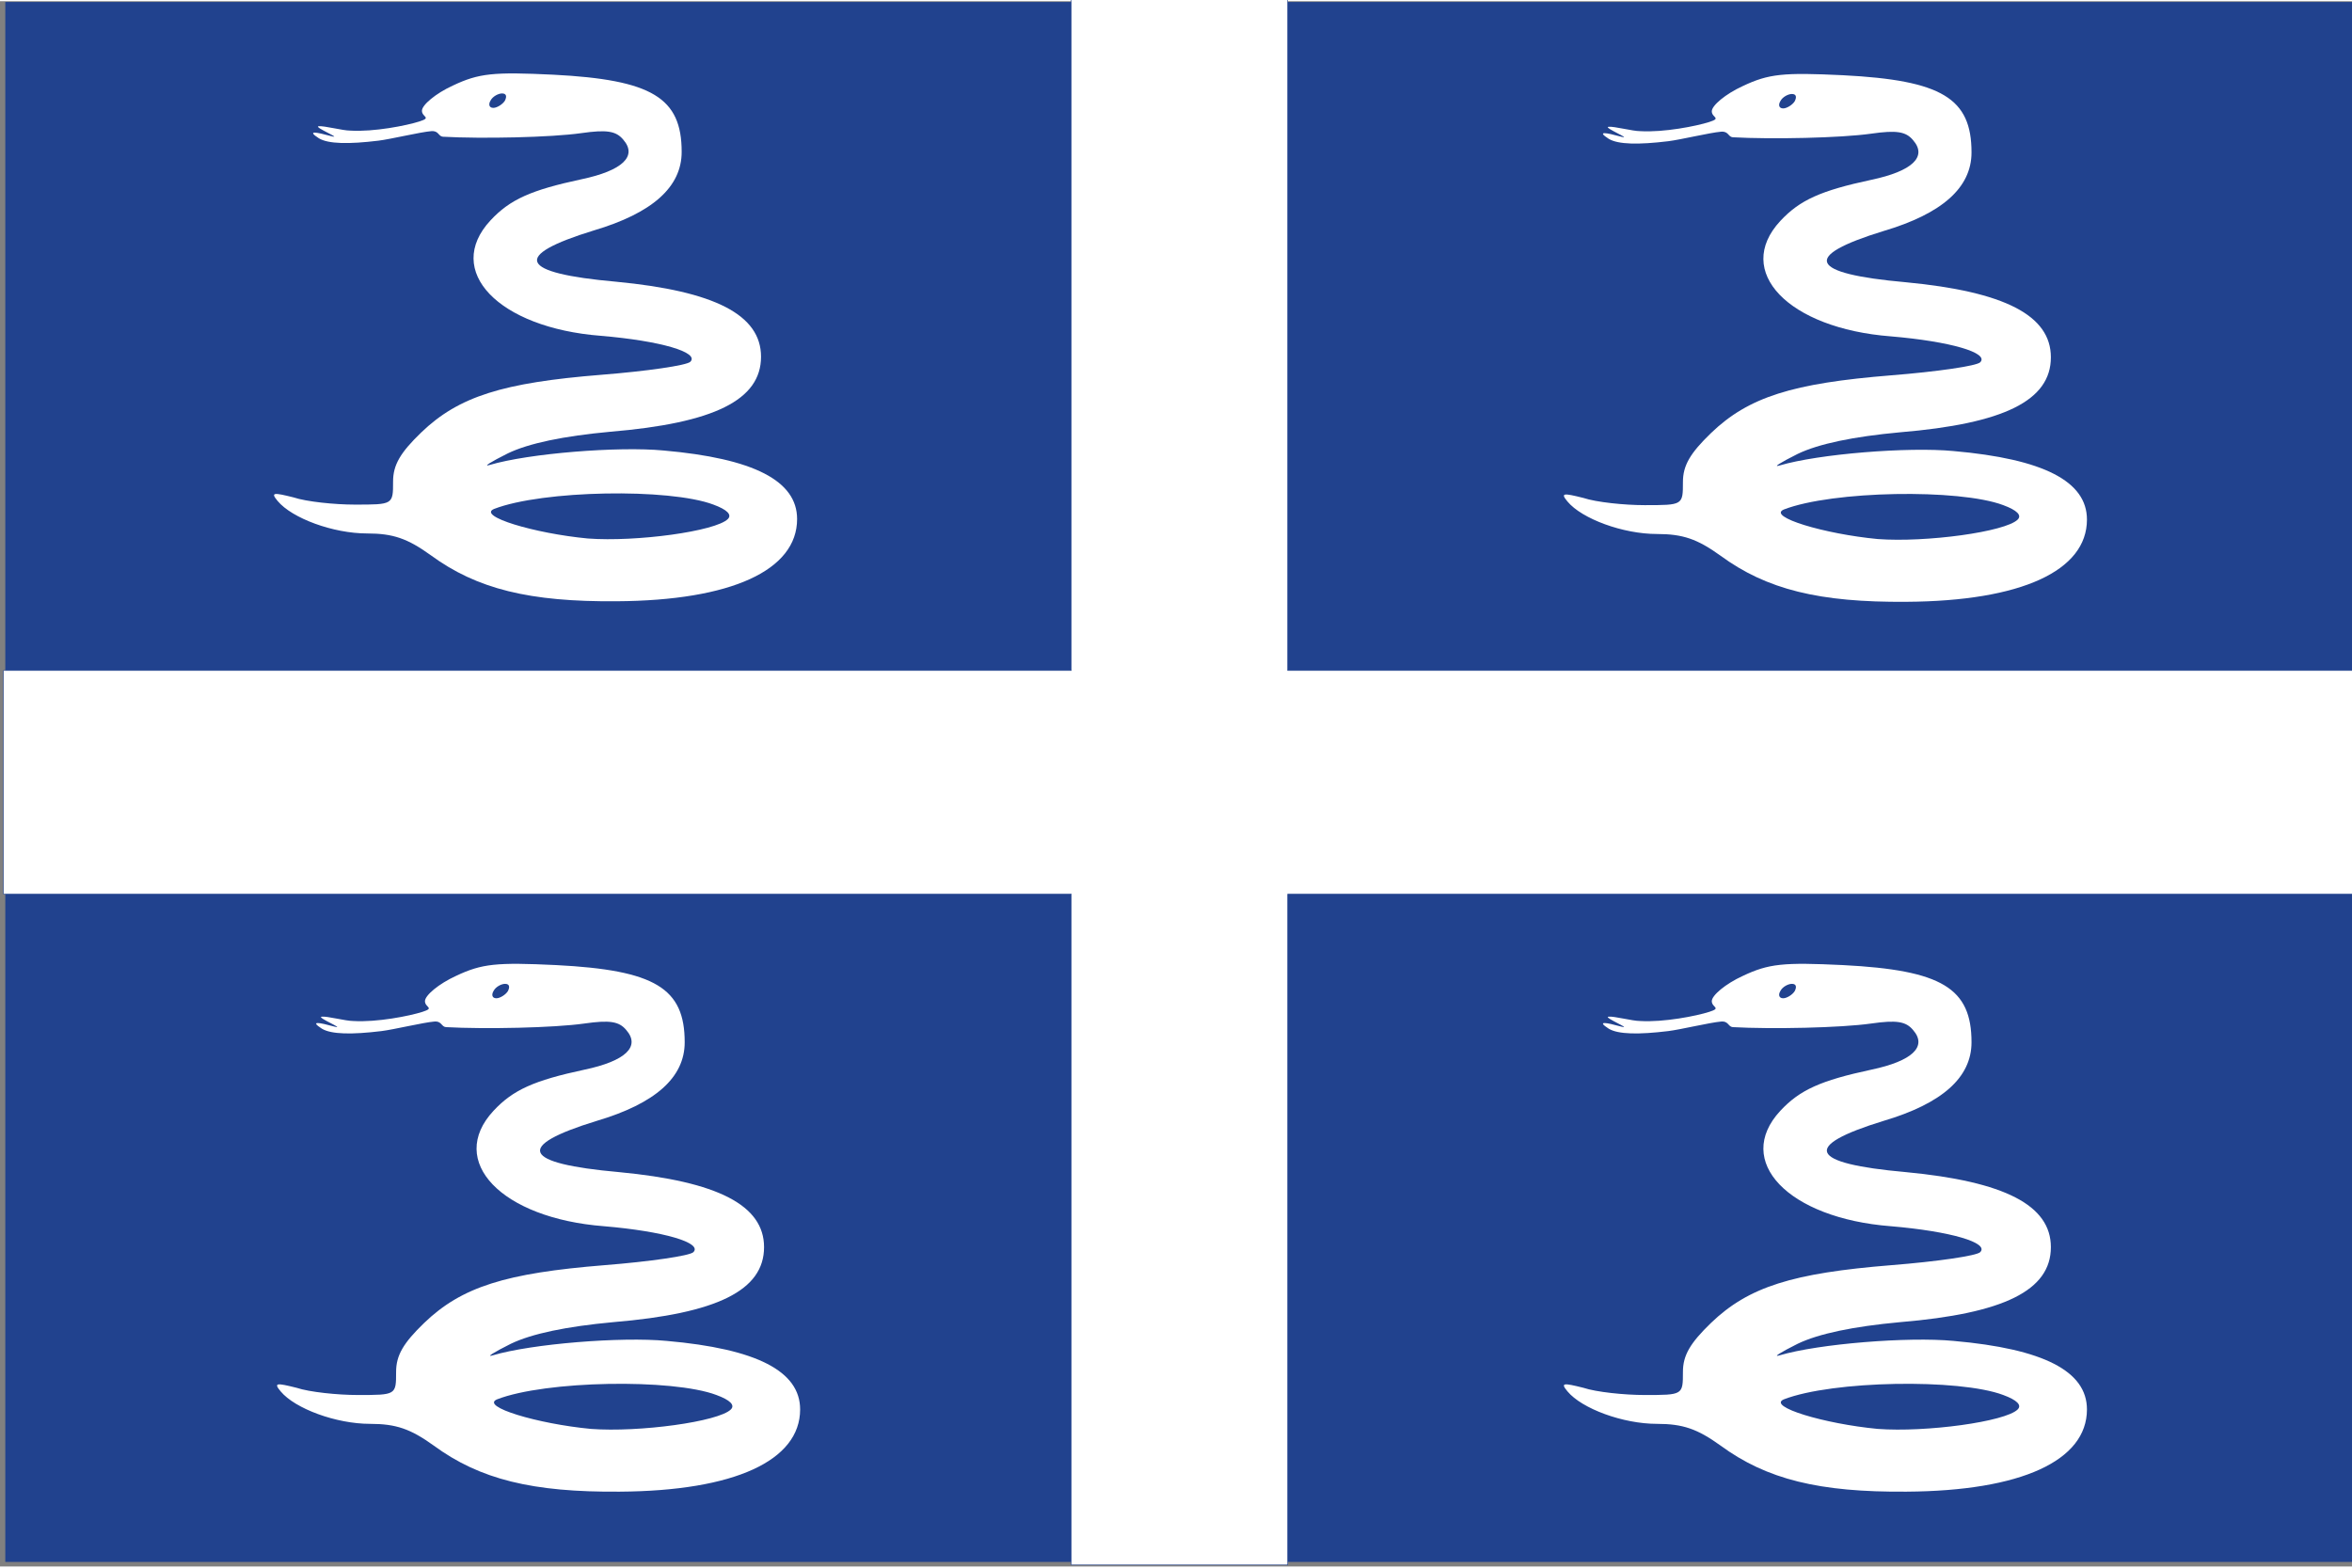 <?xml version="1.0" encoding="UTF-8" standalone="no"?>
<svg
   xmlns:dc="http://purl.org/dc/elements/1.1/"
   xmlns:cc="http://web.resource.org/cc/"
   xmlns:rdf="http://www.w3.org/1999/02/22-rdf-syntax-ns#"
   xmlns:svg="http://www.w3.org/2000/svg"
   xmlns="http://www.w3.org/2000/svg"
   xmlns:sodipodi="http://inkscape.sourceforge.net/DTD/sodipodi-0.dtd"
   xmlns:inkscape="http://www.inkscape.org/namespaces/inkscape"
   viewBox="0 0 326.0 217.0"
   id="svg2"
   sodipodi:version="0.32"
   inkscape:version="0.42"
   width="210mm"
   height="140mm"
   sodipodi:docname="martinique.svg"
   sodipodi:docbase="svg-source">
  <rect x="0" y="0" width="326.0" height="217.0" fill="#808080" stroke="none"/>
  <defs
     id="defs17" />
  <sodipodi:namedview
     inkscape:cy="389.46210"
     inkscape:cx="494.01772"
     inkscape:zoom="0.86831672"
     inkscape:window-height="1012"
     inkscape:window-width="1412"
     inkscape:pageshadow="2"
     inkscape:pageopacity="0.0"
     borderopacity="1.0"
     bordercolor="#666666"
     pagecolor="#ffffff"
     id="base"
     inkscape:window-x="17"
     inkscape:window-y="52"
     inkscape:current-layer="svg2" />
  <g
     id="g2058"
     transform="translate(0.483,-0.212)">
    <rect
       y="0.322"
       x="0.252"
       height="216.257"
       width="325.685"
       id="rect2049"
       style="opacity:1;fill:#21428e;fill-opacity:1;stroke:none;stroke-width:0.375;stroke-linecap:butt;stroke-linejoin:bevel;stroke-miterlimit:4;stroke-dasharray:none;stroke-opacity:1" />
    <path
       sodipodi:nodetypes="ccccccccccccc"
       d="M 148,93 L 0,93 L 0,124 L 148,124 L 148,217 L 178,217 L 178,124 L 326,124 L 326,93 L 178,93 L 178,-1.1368684e-13 L 148,-1.1368684e-13 L 148,93 z "
       id="path6"
       style="fill:#ffffff;fill-opacity:1;stroke:#21428e;stroke-width:0.076;stroke-miterlimit:4;stroke-dasharray:none;stroke-opacity:1" />
    <path
       d="M 62.3,11.9 C 59.9,13 58,14.6 58,15.4 C 58,16.3 59.412,16.318 57.641,16.886 C 55.869,17.453 51.341,18.35 48.085,18.152 C 47.01,18.156 44.427,17.454 43.678,17.548 C 42.929,17.642 47.068,19.331 45.468,18.931 C 43.268,18.331 42.006,18.11 43.706,19.21 C 45.006,20.01 47.874,20.047 51.974,19.547 C 53.624,19.347 57.767,18.353 59.289,18.227 C 60.341,18.139 60.26,18.95 60.91,19 C 66.31,19.3 75.9,19.1 80.1,18.5 C 83.6,18 84.9,18.2 85.9,19.4 C 87.9,21.7 85.8,23.7 80.1,24.9 C 73.1,26.4 70.2,27.7 67.5,30.6 C 61,37.6 68.6,45.5 82.8,46.6 C 91.1,47.3 96.5,48.9 95.2,50.2 C 94.7,50.7 89.2,51.5 82.9,52 C 69.2,53.1 63.1,55 57.9,60 C 55,62.8 54,64.5 54,66.8 C 54,70 54,70 48.7,70 C 45.9,70 42,69.6 40.2,69 C 37.4,68.3 37,68.3 38,69.5 C 40,71.9 45.7,74 50.4,74 C 54,74 56,74.7 59.2,77 C 65.6,81.7 72.9,83.5 85,83.4 C 100.9,83.3 110,79.1 110,72 C 110,66.7 104,63.6 91.5,62.5 C 85.2,61.9 72.8,62.9 67.4,64.5 C 66.4,64.8 67.5,64.1 69.9,62.9 C 72.8,61.5 77.6,60.5 84.1,59.9 C 98.5,58.7 105,55.5 105,49.5 C 105,43.7 98.6,40.4 84.9,39.1 C 71.4,37.9 70.4,35.5 81.8,32 C 89.9,29.6 94,26 94,21.1 C 94,13.6 89.9,11.1 76.2,10.4 C 67.9,10 65.9,10.2 62.3,11.9 z M 69.5,14 C 69.2,14.5 68.4,15 67.9,15 C 67.3,15 67.2,14.5 67.5,14 C 67.8,13.4 68.6,13 69.1,13 C 69.7,13 69.8,13.4 69.5,14 z M 98.4,70 C 100.3,70.7 101,71.4 100.4,72 C 98.7,73.7 87.7,75.2 81,74.7 C 73.6,74 65.6,71.6 68,70.6 C 74.7,68 92.3,67.7 98.4,70 z "
       id="path8"
       sodipodi:nodetypes="cssczcccscsccccsccsscssccsccccsccscccscsccsccc"
       style="fill:#ffffff;fill-opacity:1;stroke:none" />
    <path
       d="M 241.08,11.975 C 238.68,13.075 236.78,14.675 236.78,15.475 C 236.78,16.375 238.192,16.393 236.421,16.961 C 234.649,17.528 230.121,18.425 226.865,18.227 C 225.79,18.231 223.207,17.529 222.458,17.623 C 221.709,17.717 225.848,19.406 224.248,19.006 C 222.048,18.406 220.786,18.185 222.486,19.285 C 223.786,20.085 226.654,20.122 230.754,19.622 C 232.404,19.422 236.547,18.428 238.069,18.302 C 239.121,18.214 239.04,19.025 239.69,19.075 C 245.09,19.375 254.68,19.175 258.88,18.575 C 262.38,18.075 263.68,18.275 264.68,19.475 C 266.68,21.775 264.58,23.775 258.88,24.975 C 251.88,26.475 248.98,27.775 246.28,30.675 C 239.78,37.675 247.38,45.575 261.58,46.675 C 269.88,47.375 275.28,48.975 273.98,50.275 C 273.48,50.775 267.98,51.575 261.68,52.075 C 247.98,53.175 241.88,55.075 236.68,60.075 C 233.78,62.875 232.78,64.575 232.78,66.875 C 232.78,70.075 232.78,70.075 227.48,70.075 C 224.68,70.075 220.78,69.675 218.98,69.075 C 216.18,68.375 215.78,68.375 216.78,69.575 C 218.78,71.975 224.48,74.075 229.18,74.075 C 232.78,74.075 234.78,74.775 237.98,77.075 C 244.38,81.775 251.68,83.575 263.78,83.475 C 279.68,83.375 288.78,79.175 288.78,72.075 C 288.78,66.775 282.78,63.675 270.28,62.575 C 263.98,61.975 251.58,62.975 246.18,64.575 C 245.18,64.875 246.28,64.175 248.68,62.975 C 251.58,61.575 256.38,60.575 262.88,59.975 C 277.28,58.775 283.78,55.575 283.78,49.575 C 283.78,43.775 277.38,40.475 263.68,39.175 C 250.18,37.975 249.18,35.575 260.58,32.075 C 268.68,29.675 272.78,26.075 272.78,21.175 C 272.78,13.675 268.68,11.175 254.98,10.475 C 246.68,10.075 244.68,10.275 241.08,11.975 z M 248.28,14.075 C 247.98,14.575 247.18,15.075 246.68,15.075 C 246.08,15.075 245.98,14.575 246.28,14.075 C 246.58,13.475 247.38,13.075 247.88,13.075 C 248.48,13.075 248.58,13.475 248.28,14.075 z M 277.18,70.075 C 279.08,70.775 279.78,71.475 279.18,72.075 C 277.48,73.775 266.48,75.275 259.78,74.775 C 252.38,74.075 244.38,71.675 246.78,70.675 C 253.48,68.075 271.08,67.775 277.18,70.075 z "
       id="path2051"
       sodipodi:nodetypes="cssczcccscsccccsccsscssccsccccsccscccscsccsccc"
       style="fill:#ffffff;fill-opacity:1;stroke:none" />
    <path
       d="M 62.719,135.339 C 60.319,136.439 58.419,138.039 58.419,138.839 C 58.419,139.739 59.83,139.758 58.059,140.325 C 56.288,140.893 51.759,141.789 48.503,141.591 C 47.429,141.596 44.845,140.894 44.096,140.988 C 43.347,141.082 47.486,142.771 45.886,142.371 C 43.686,141.771 42.425,141.55 44.125,142.65 C 45.425,143.45 48.293,143.487 52.393,142.987 C 54.043,142.787 58.186,141.793 59.708,141.666 C 60.76,141.579 60.679,142.389 61.329,142.439 C 66.729,142.739 76.319,142.539 80.519,141.939 C 84.019,141.439 85.319,141.639 86.319,142.839 C 88.319,145.139 86.219,147.139 80.519,148.339 C 73.519,149.839 70.619,151.139 67.919,154.039 C 61.419,161.039 69.019,168.939 83.219,170.039 C 91.519,170.739 96.919,172.339 95.619,173.639 C 95.119,174.139 89.619,174.939 83.319,175.439 C 69.619,176.539 63.519,178.439 58.319,183.439 C 55.419,186.239 54.419,187.939 54.419,190.239 C 54.419,193.439 54.419,193.439 49.119,193.439 C 46.319,193.439 42.419,193.039 40.619,192.439 C 37.819,191.739 37.419,191.739 38.419,192.939 C 40.419,195.339 46.119,197.439 50.819,197.439 C 54.419,197.439 56.419,198.139 59.619,200.439 C 66.019,205.139 73.319,206.939 85.419,206.839 C 101.319,206.739 110.419,202.539 110.419,195.439 C 110.419,190.139 104.419,187.039 91.919,185.939 C 85.619,185.339 73.219,186.339 67.819,187.939 C 66.819,188.239 67.919,187.539 70.319,186.339 C 73.219,184.939 78.019,183.939 84.519,183.339 C 98.919,182.139 105.419,178.939 105.419,172.939 C 105.419,167.139 99.019,163.839 85.319,162.539 C 71.819,161.339 70.819,158.939 82.219,155.439 C 90.319,153.039 94.419,149.439 94.419,144.539 C 94.419,137.039 90.319,134.539 76.619,133.839 C 68.319,133.439 66.319,133.639 62.719,135.339 z M 69.919,137.439 C 69.619,137.939 68.819,138.439 68.319,138.439 C 67.719,138.439 67.619,137.939 67.919,137.439 C 68.219,136.839 69.019,136.439 69.519,136.439 C 70.119,136.439 70.219,136.839 69.919,137.439 z M 98.819,193.439 C 100.719,194.139 101.419,194.839 100.819,195.439 C 99.119,197.139 88.119,198.639 81.419,198.139 C 74.019,197.439 66.019,195.039 68.419,194.039 C 75.119,191.439 92.719,191.139 98.819,193.439 z "
       id="path2053"
       sodipodi:nodetypes="cssczcccscsccccsccsscssccsccccsccscccscsccsccc"
       style="fill:#ffffff;fill-opacity:1;stroke:none" />
    <path
       d="M 241.08,135.339 C 238.68,136.439 236.78,138.039 236.78,138.839 C 236.78,139.739 238.192,139.758 236.421,140.325 C 234.649,140.893 230.121,141.789 226.865,141.591 C 225.79,141.596 223.207,140.894 222.458,140.988 C 221.709,141.082 225.848,142.771 224.248,142.371 C 222.048,141.771 220.786,141.55 222.486,142.65 C 223.786,143.45 226.654,143.487 230.754,142.987 C 232.404,142.787 236.547,141.793 238.069,141.666 C 239.121,141.579 239.04,142.389 239.69,142.439 C 245.09,142.739 254.68,142.539 258.88,141.939 C 262.38,141.439 263.68,141.639 264.68,142.839 C 266.68,145.139 264.58,147.139 258.88,148.339 C 251.88,149.839 248.98,151.139 246.28,154.039 C 239.78,161.039 247.38,168.939 261.58,170.039 C 269.88,170.739 275.28,172.339 273.98,173.639 C 273.48,174.139 267.98,174.939 261.68,175.439 C 247.98,176.539 241.88,178.439 236.68,183.439 C 233.78,186.239 232.78,187.939 232.78,190.239 C 232.78,193.439 232.78,193.439 227.48,193.439 C 224.68,193.439 220.78,193.039 218.98,192.439 C 216.18,191.739 215.78,191.739 216.78,192.939 C 218.78,195.339 224.48,197.439 229.18,197.439 C 232.78,197.439 234.78,198.139 237.98,200.439 C 244.38,205.139 251.68,206.939 263.78,206.839 C 279.68,206.739 288.78,202.539 288.78,195.439 C 288.78,190.139 282.78,187.039 270.28,185.939 C 263.98,185.339 251.58,186.339 246.18,187.939 C 245.18,188.239 246.28,187.539 248.68,186.339 C 251.58,184.939 256.38,183.939 262.88,183.339 C 277.28,182.139 283.78,178.939 283.78,172.939 C 283.78,167.139 277.38,163.839 263.68,162.539 C 250.18,161.339 249.18,158.939 260.58,155.439 C 268.68,153.039 272.78,149.439 272.78,144.539 C 272.78,137.039 268.68,134.539 254.98,133.839 C 246.68,133.439 244.68,133.639 241.08,135.339 z M 248.28,137.439 C 247.98,137.939 247.18,138.439 246.68,138.439 C 246.08,138.439 245.98,137.939 246.28,137.439 C 246.58,136.839 247.38,136.439 247.88,136.439 C 248.48,136.439 248.58,136.839 248.28,137.439 z M 277.18,193.439 C 279.08,194.139 279.78,194.839 279.18,195.439 C 277.48,197.139 266.48,198.639 259.78,198.139 C 252.38,197.439 244.38,195.039 246.78,194.039 C 253.48,191.439 271.08,191.139 277.18,193.439 z "
       id="path2055"
       sodipodi:nodetypes="cssczcccscsccccsccsscssccsccccsccscccscsccsccc"
       style="fill:#ffffff;fill-opacity:1;stroke:none" />
  </g>
</svg>
